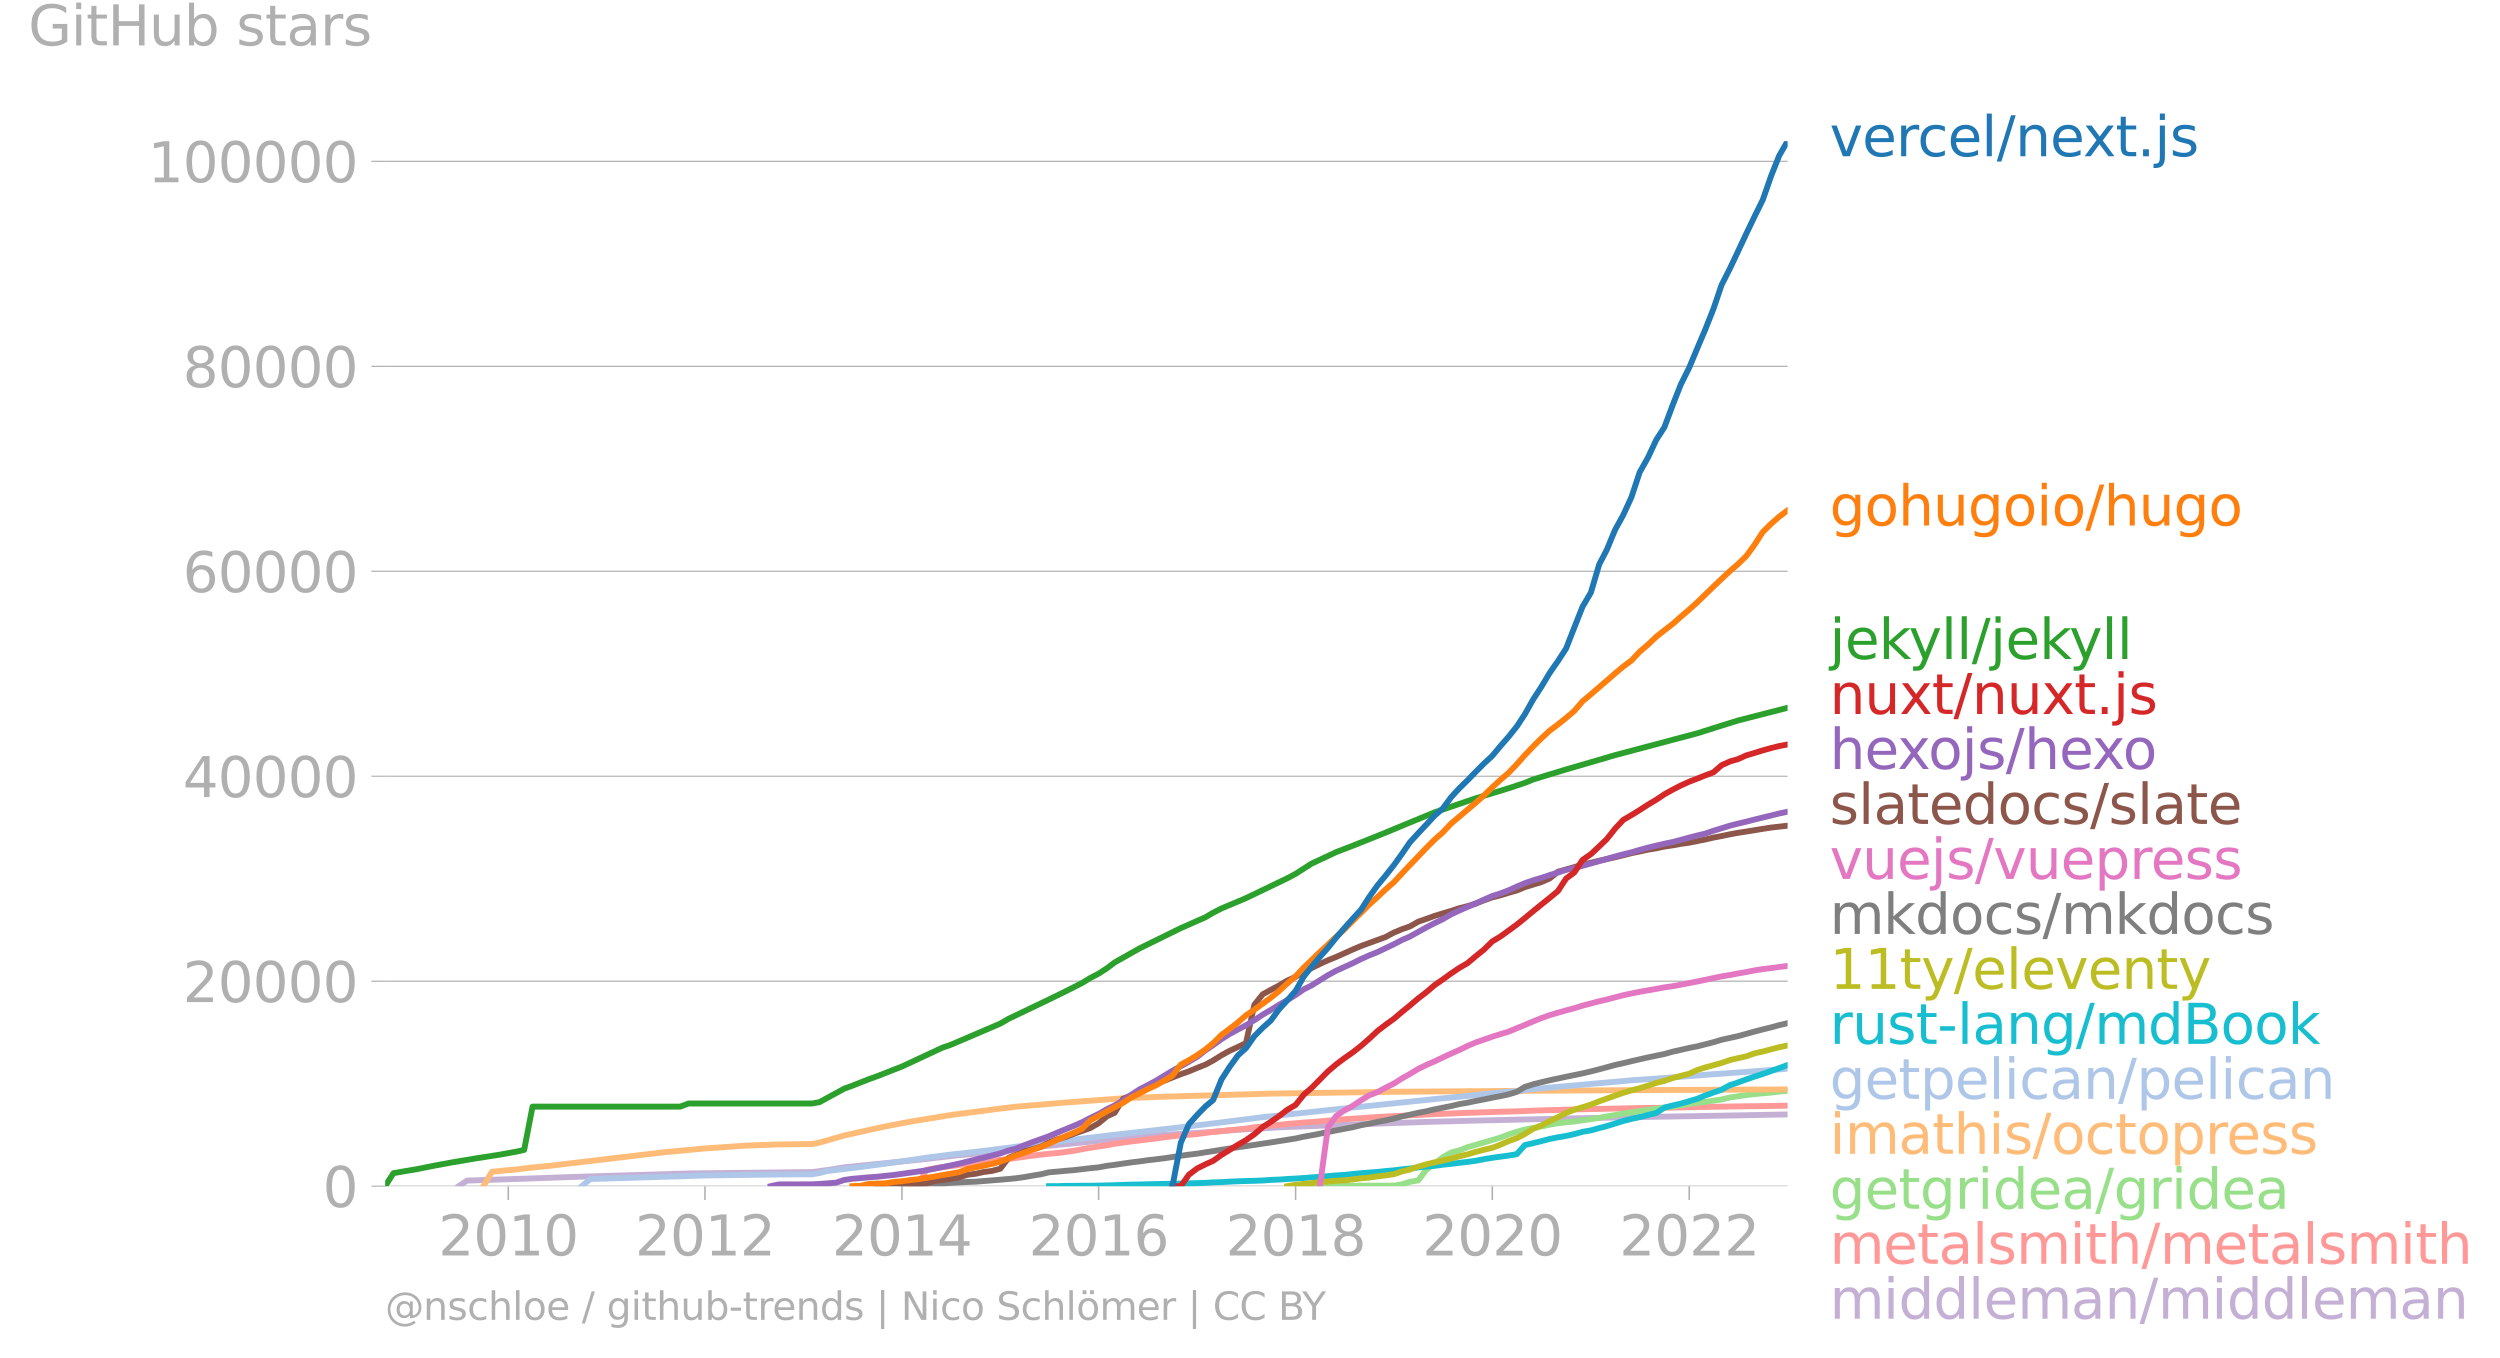 <svg xmlns="http://www.w3.org/2000/svg" xmlns:xlink="http://www.w3.org/1999/xlink" width="848.801" height="461.229" viewBox="0 0 636.6 345.921"><defs><style>*{stroke-linejoin:round;stroke-linecap:butt}</style></defs><g id="figure_1"><path id="patch_1" d="M0 345.921h636.6V0H0v345.921z" style="fill:none"/><g id="axes_1"><path id="patch_2" d="M98.073 302.047h357.12V35.935H98.073v266.112z" style="fill:none"/><g id="matplotlib.axis_1"><g id="xtick_1"><g id="line2d_1"><defs><path id="m2c93eb5305" d="M0 0v3.5" style="stroke:#b0b0b0;stroke-width:.4"/></defs><use xlink:href="#m2c93eb5305" x="129.428" y="302.047" style="fill:#b0b0b0;stroke:#b0b0b0;stroke-width:.4"/></g><g id="text_1" style="fill:#b0b0b0" transform="matrix(.14 0 0 -.14 111.613 319.684)"><defs><path id="DejaVuSans-32" d="M1228 531h2203V0H469v531q359 372 979 998 621 627 780 809 303 340 423 576 121 236 121 464 0 372-261 606-261 235-680 235-297 0-627-103-329-103-704-313v638q381 153 712 231 332 78 607 78 725 0 1156-363 431-362 431-968 0-288-108-546-107-257-392-607-78-91-497-524-418-433-1181-1211z" transform="scale(.016)"/><path id="DejaVuSans-30" d="M2034 4250q-487 0-733-480-245-479-245-1442 0-959 245-1439 246-480 733-480 491 0 736 480 246 480 246 1439 0 963-246 1442-245 480-736 480zm0 500q785 0 1199-621 414-620 414-1801 0-1178-414-1799Q2819-91 2034-91q-784 0-1198 620-414 621-414 1799 0 1181 414 1801 414 621 1198 621z" transform="scale(.016)"/><path id="DejaVuSans-31" d="M794 531h1031v3560L703 3866v575l1116 225h631V531h1031V0H794v531z" transform="scale(.016)"/></defs><use xlink:href="#DejaVuSans-32"/><use xlink:href="#DejaVuSans-30" x="63.623"/><use xlink:href="#DejaVuSans-31" x="127.246"/><use xlink:href="#DejaVuSans-30" x="190.869"/></g></g><g id="xtick_2"><use xlink:href="#m2c93eb5305" id="line2d_2" x="179.514" y="302.047" style="fill:#b0b0b0;stroke:#b0b0b0;stroke-width:.4"/><g id="text_2" style="fill:#b0b0b0" transform="matrix(.14 0 0 -.14 161.7 319.684)"><use xlink:href="#DejaVuSans-32"/><use xlink:href="#DejaVuSans-30" x="63.623"/><use xlink:href="#DejaVuSans-31" x="127.246"/><use xlink:href="#DejaVuSans-32" x="190.869"/></g></g><g id="xtick_3"><use xlink:href="#m2c93eb5305" id="line2d_3" x="229.669" y="302.047" style="fill:#b0b0b0;stroke:#b0b0b0;stroke-width:.4"/><g id="text_3" style="fill:#b0b0b0" transform="matrix(.14 0 0 -.14 211.854 319.684)"><defs><path id="DejaVuSans-34" d="M2419 4116 825 1625h1594v2491zm-166 550h794V1625h666v-525h-666V0h-628v1100H313v609l1940 2957z" transform="scale(.016)"/></defs><use xlink:href="#DejaVuSans-32"/><use xlink:href="#DejaVuSans-30" x="63.623"/><use xlink:href="#DejaVuSans-31" x="127.246"/><use xlink:href="#DejaVuSans-34" x="190.869"/></g></g><g id="xtick_4"><use xlink:href="#m2c93eb5305" id="line2d_4" x="279.755" y="302.047" style="fill:#b0b0b0;stroke:#b0b0b0;stroke-width:.4"/><g id="text_4" style="fill:#b0b0b0" transform="matrix(.14 0 0 -.14 261.94 319.684)"><defs><path id="DejaVuSans-36" d="M2113 2584q-425 0-674-291-248-290-248-796 0-503 248-796 249-292 674-292t673 292q248 293 248 796 0 506-248 796-248 291-673 291zm1253 1979v-575q-238 112-480 171-242 60-480 60-625 0-955-422-329-422-376-1275 184 272 462 417 279 145 613 145 703 0 1111-427 408-426 408-1160 0-719-425-1154Q2819-91 2113-91q-810 0-1238 620-428 621-428 1799 0 1106 525 1764t1409 658q238 0 480-47t505-140z" transform="scale(.016)"/></defs><use xlink:href="#DejaVuSans-32"/><use xlink:href="#DejaVuSans-30" x="63.623"/><use xlink:href="#DejaVuSans-31" x="127.246"/><use xlink:href="#DejaVuSans-36" x="190.869"/></g></g><g id="xtick_5"><use xlink:href="#m2c93eb5305" id="line2d_5" x="329.91" y="302.047" style="fill:#b0b0b0;stroke:#b0b0b0;stroke-width:.4"/><g id="text_5" style="fill:#b0b0b0" transform="matrix(.14 0 0 -.14 312.095 319.684)"><defs><path id="DejaVuSans-38" d="M2034 2216q-450 0-708-241-257-241-257-662 0-422 257-663 258-241 708-241t709 242q260 243 260 662 0 421-258 662-257 241-711 241zm-631 268q-406 100-633 378-226 279-226 679 0 559 398 884 399 325 1092 325 697 0 1094-325t397-884q0-400-227-679-226-278-629-378 456-106 710-416 255-309 255-755 0-679-414-1042Q2806-91 2034-91q-771 0-1186 362-414 363-414 1042 0 446 256 755 257 310 713 416zm-231 997q0-362 226-565 227-203 636-203 407 0 636 203 230 203 230 565 0 363-230 566-229 203-636 203-409 0-636-203-226-203-226-566z" transform="scale(.016)"/></defs><use xlink:href="#DejaVuSans-32"/><use xlink:href="#DejaVuSans-30" x="63.623"/><use xlink:href="#DejaVuSans-31" x="127.246"/><use xlink:href="#DejaVuSans-38" x="190.869"/></g></g><g id="xtick_6"><use xlink:href="#m2c93eb5305" id="line2d_6" x="379.996" y="302.047" style="fill:#b0b0b0;stroke:#b0b0b0;stroke-width:.4"/><g id="text_6" style="fill:#b0b0b0" transform="matrix(.14 0 0 -.14 362.18 319.684)"><use xlink:href="#DejaVuSans-32"/><use xlink:href="#DejaVuSans-30" x="63.623"/><use xlink:href="#DejaVuSans-32" x="127.246"/><use xlink:href="#DejaVuSans-30" x="190.869"/></g></g><g id="xtick_7"><use xlink:href="#m2c93eb5305" id="line2d_7" x="430.15" y="302.047" style="fill:#b0b0b0;stroke:#b0b0b0;stroke-width:.4"/><g id="text_7" style="fill:#b0b0b0" transform="matrix(.14 0 0 -.14 412.335 319.684)"><use xlink:href="#DejaVuSans-32"/><use xlink:href="#DejaVuSans-30" x="63.623"/><use xlink:href="#DejaVuSans-32" x="127.246"/><use xlink:href="#DejaVuSans-32" x="190.869"/></g></g></g><g id="matplotlib.axis_2"><g id="ytick_1"><path id="line2d_8" d="M98.073 302.047h357.12" clip-path="url(#pd7b84fc609)" style="fill:none;stroke:#b0b0b0;stroke-width:.3;stroke-linecap:square"/><g id="line2d_9"><defs><path id="mc6f58bacc7" d="M0 0h-3.5" style="stroke:#b0b0b0;stroke-width:.3"/></defs><use xlink:href="#mc6f58bacc7" x="98.073" y="302.047" style="fill:#b0b0b0;stroke:#b0b0b0;stroke-width:.3"/></g><use xlink:href="#DejaVuSans-30" id="text_8" style="fill:#b0b0b0" transform="matrix(.14 0 0 -.14 82.166 307.365)"/></g><g id="ytick_2"><path id="line2d_10" d="M98.073 249.854h357.12" clip-path="url(#pd7b84fc609)" style="fill:none;stroke:#b0b0b0;stroke-width:.3;stroke-linecap:square"/><use xlink:href="#mc6f58bacc7" id="line2d_11" x="98.073" y="249.854" style="fill:#b0b0b0;stroke:#b0b0b0;stroke-width:.3"/><g id="text_9" style="fill:#b0b0b0" transform="matrix(.14 0 0 -.14 46.536 255.173)"><use xlink:href="#DejaVuSans-32"/><use xlink:href="#DejaVuSans-30" x="63.623"/><use xlink:href="#DejaVuSans-30" x="127.246"/><use xlink:href="#DejaVuSans-30" x="190.869"/><use xlink:href="#DejaVuSans-30" x="254.492"/></g></g><g id="ytick_3"><path id="line2d_12" d="M98.073 197.662h357.12" clip-path="url(#pd7b84fc609)" style="fill:none;stroke:#b0b0b0;stroke-width:.3;stroke-linecap:square"/><use xlink:href="#mc6f58bacc7" id="line2d_13" x="98.073" y="197.662" style="fill:#b0b0b0;stroke:#b0b0b0;stroke-width:.3"/><g id="text_10" style="fill:#b0b0b0" transform="matrix(.14 0 0 -.14 46.536 202.981)"><use xlink:href="#DejaVuSans-34"/><use xlink:href="#DejaVuSans-30" x="63.623"/><use xlink:href="#DejaVuSans-30" x="127.246"/><use xlink:href="#DejaVuSans-30" x="190.869"/><use xlink:href="#DejaVuSans-30" x="254.492"/></g></g><g id="ytick_4"><path id="line2d_14" d="M98.073 145.47h357.12" clip-path="url(#pd7b84fc609)" style="fill:none;stroke:#b0b0b0;stroke-width:.3;stroke-linecap:square"/><use xlink:href="#mc6f58bacc7" id="line2d_15" x="98.073" y="145.47" style="fill:#b0b0b0;stroke:#b0b0b0;stroke-width:.3"/><g id="text_11" style="fill:#b0b0b0" transform="matrix(.14 0 0 -.14 46.536 150.789)"><use xlink:href="#DejaVuSans-36"/><use xlink:href="#DejaVuSans-30" x="63.623"/><use xlink:href="#DejaVuSans-30" x="127.246"/><use xlink:href="#DejaVuSans-30" x="190.869"/><use xlink:href="#DejaVuSans-30" x="254.492"/></g></g><g id="ytick_5"><path id="line2d_16" d="M98.073 93.278h357.12" clip-path="url(#pd7b84fc609)" style="fill:none;stroke:#b0b0b0;stroke-width:.3;stroke-linecap:square"/><use xlink:href="#mc6f58bacc7" id="line2d_17" x="98.073" y="93.278" style="fill:#b0b0b0;stroke:#b0b0b0;stroke-width:.3"/><g id="text_12" style="fill:#b0b0b0" transform="matrix(.14 0 0 -.14 46.536 98.597)"><use xlink:href="#DejaVuSans-38"/><use xlink:href="#DejaVuSans-30" x="63.623"/><use xlink:href="#DejaVuSans-30" x="127.246"/><use xlink:href="#DejaVuSans-30" x="190.869"/><use xlink:href="#DejaVuSans-30" x="254.492"/></g></g><g id="ytick_6"><path id="line2d_18" d="M98.073 41.086h357.12" clip-path="url(#pd7b84fc609)" style="fill:none;stroke:#b0b0b0;stroke-width:.3;stroke-linecap:square"/><use xlink:href="#mc6f58bacc7" id="line2d_19" x="98.073" y="41.086" style="fill:#b0b0b0;stroke:#b0b0b0;stroke-width:.3"/><g id="text_13" style="fill:#b0b0b0" transform="matrix(.14 0 0 -.14 37.628 46.405)"><use xlink:href="#DejaVuSans-31"/><use xlink:href="#DejaVuSans-30" x="63.623"/><use xlink:href="#DejaVuSans-30" x="127.246"/><use xlink:href="#DejaVuSans-30" x="190.869"/><use xlink:href="#DejaVuSans-30" x="254.492"/><use xlink:href="#DejaVuSans-30" x="318.115"/></g></g><g id="text_14" style="fill:#b0b0b0" transform="matrix(.14 0 0 -.14 7.2 11.563)"><defs><path id="DejaVuSans-47" d="M3809 666v1253H2778v519h1656V434q-365-259-806-392-440-133-940-133-1094 0-1712 639-617 640-617 1780 0 1144 617 1783 618 639 1712 639 456 0 867-113 411-112 758-331v-672q-350 297-744 447t-828 150q-857 0-1287-478-429-478-429-1425 0-944 429-1422 430-478 1287-478 334 0 596 58 263 58 472 180z" transform="scale(.016)"/><path id="DejaVuSans-69" d="M603 3500h575V0H603v3500zm0 1363h575v-729H603v729z" transform="scale(.016)"/><path id="DejaVuSans-74" d="M1172 4494v-994h1184v-447H1172V1153q0-428 117-550t477-122h590V0h-590q-666 0-919 248-253 249-253 905v1900H172v447h422v994h578z" transform="scale(.016)"/><path id="DejaVuSans-48" d="M628 4666h631V2753h2294v1913h631V0h-631v2222H1259V0H628v4666z" transform="scale(.016)"/><path id="DejaVuSans-75" d="M544 1381v2119h575V1403q0-497 193-746 194-248 582-248 465 0 735 297 271 297 271 810v1984h575V0h-575v538q-209-319-486-474-276-155-642-155-603 0-916 375-312 375-312 1097zm1447 2203z" transform="scale(.016)"/><path id="DejaVuSans-62" d="M3116 1747q0 634-261 995t-717 361q-457 0-718-361t-261-995q0-634 261-995t718-361q456 0 717 361t261 995zM1159 2969q182 312 458 463 277 152 661 152 638 0 1036-506 399-506 399-1331T3314 415Q2916-91 2278-91q-384 0-661 152-276 152-458 464V0H581v4863h578V2969z" transform="scale(.016)"/><path id="DejaVuSans-73" d="M2834 3397v-544q-243 125-506 187-262 63-544 63-428 0-642-131t-214-394q0-200 153-314t616-217l197-44q612-131 870-370t258-667q0-488-386-773Q2250-91 1575-91q-281 0-586 55T347 128v594q319-166 628-249 309-82 613-82 406 0 624 139 219 139 219 392 0 234-158 359-157 125-692 241l-200 47q-534 112-772 345-237 233-237 639 0 494 350 762 350 269 994 269 318 0 599-47 282-46 519-140z" transform="scale(.016)"/><path id="DejaVuSans-61" d="M2194 1759q-697 0-966-159t-269-544q0-306 202-486 202-179 548-179 479 0 768 339t289 901v128h-572zm1147 238V0h-575v531q-197-318-491-470T1556-91q-537 0-855 302-317 302-317 808 0 590 395 890 396 300 1180 300h807v57q0 397-261 614t-733 217q-300 0-585-72-284-72-546-216v532q315 122 612 182 297 61 578 61 760 0 1135-394 375-393 375-1193z" transform="scale(.016)"/><path id="DejaVuSans-72" d="M2631 2963q-97 56-211 82-114 27-251 27-488 0-749-317t-261-911V0H581v3500h578v-544q182 319 472 473 291 155 707 155 59 0 131-8 72-7 159-23l3-590z" transform="scale(.016)"/></defs><use xlink:href="#DejaVuSans-47"/><use xlink:href="#DejaVuSans-69" x="77.49"/><use xlink:href="#DejaVuSans-74" x="105.273"/><use xlink:href="#DejaVuSans-48" x="144.482"/><use xlink:href="#DejaVuSans-75" x="219.678"/><use xlink:href="#DejaVuSans-62" x="283.057"/><use xlink:href="#DejaVuSans-20" x="346.533"/><use xlink:href="#DejaVuSans-73" x="378.32"/><use xlink:href="#DejaVuSans-74" x="430.42"/><use xlink:href="#DejaVuSans-61" x="469.629"/><use xlink:href="#DejaVuSans-72" x="530.908"/><use xlink:href="#DejaVuSans-73" x="572.021"/></g></g><path id="line2d_20" d="m116.804 302.047 2.127-1.417 31.355-1.073 25.043-.752 31.424-.355 4.048-.527 4.185-.686 18.731-1.882 10.497-1.205 8.371-.73 4.254-.374 1.921-.365 6.312-.728 29.297-2.853 12.624-.757 8.234-.647 4.185-.24 6.312-.389 20.858-.796 16.604-.587 12.624-.334 29.297-.663 18.73-.35 14.546-.242 16.81-.316h0" clip-path="url(#pd7b84fc609)" style="fill:none;stroke:#c5b0d5;stroke-width:1.5;stroke-linecap:square"/><path id="line2d_21" d="m231.796 302.047 1.921-.006 2.127-4.139 2.058-.41 2.127-.31 2.059-.224 2.126-.321 2.127-.24 2.059-.209 2.127-.35 2.058-.237 2.127-.246 2.127-.232 1.921-.266 2.127-.295 2.058-.305 2.127-.238 2.059-.224 2.126-.19 2.127-.275 2.059-.287 2.127-.415 2.058-.367 2.127-.324 2.127-.313 1.99-.379 2.127-.287 2.058-.295 2.127-.253 2.058-.269 2.127-.237 2.127-.303 2.058-.253 2.127-.237 2.059-.144 2.127-.198 2.126-.287 1.922-.243 2.127-.22 2.058-.216 2.127-.2 2.058-.215 2.127-.336 2.127-.188 2.058-.225 2.127-.211 2.059-.227 2.127-.16 2.126-.203 1.922-.115 2.127-.185 2.058-.185 2.127-.198 2.058-.154 2.127-.13 2.127-.152 2.058-.141 2.127-.152 2.059-.112 2.127-.102 2.126-.09 1.922-.126 2.127-.091 2.058-.107 2.127-.1 2.058-.065 2.127-.089 2.127-.088 2.058-.089 2.127-.055 2.059-.086 2.127-.07 2.126-.068 1.99-.045 2.127-.06 2.058-.06 2.127-.112 2.059-.063 2.127-.062 2.127-.05 2.058-.075 2.127-.05 2.058-.052 2.127-.047 2.127-.045 1.921-.036 2.127-.052 2.058-.05 2.127-.044 2.059-.032 2.127-.033 2.127-.019 2.058-.026 2.127-.047 2.058-.039 2.127-.052 2.127-.044 1.921-.042 2.127-.024 2.058-.036 2.127-.045 2.059-.02 2.127-.04 2.127-.013 2.058-.031 2.127-.026 2.058-.047 2.127-.029" clip-path="url(#pd7b84fc609)" style="fill:none;stroke:#ff9896;stroke-width:1.5;stroke-linecap:square"/><path id="line2d_22" d="m333.958 302.047 2.127-.07 2.058-.022 2.127-.008 2.058-.002 2.127-.01 2.127-.011 2.058-.005 2.127-.008 2.059-.003 2.127-.008 2.126-.344 1.922-.616 2.127-.357 2.058-2.688 2.127-1.517 2.058-1.683 2.127-1.208 2.127-.564 2.058-.803 2.127-.611 2.059-.595 2.127-.632 2.126-.618 1.99-.77 2.127-.691 2.058-.585 2.127-.4 2.059-.385 2.127-.442 2.127-.367 2.058-.243 2.127-.204 2.058-.308 2.127-.276 2.127-.337 1.921-.363 2.127-.36 2.058-.391 2.127-.295 2.059-.332 2.127-.276 2.127-.313 2.058-.313 2.127-.261 2.058-.298 2.127-.344 2.127-.337 1.921-.17 2.127-.32 2.058-.322 2.127-.49 2.059-.313 2.127-.31 2.127-.249 2.058-.19 2.127-.196 2.058-.256 2.127-.193" clip-path="url(#pd7b84fc609)" style="fill:none;stroke:#98df8a;stroke-width:1.5;stroke-linecap:square"/><g id="text_15" style="fill:#1f77b4" transform="matrix(.14 0 0 -.14 465.907 39.798)"><defs><path id="DejaVuSans-76" d="M191 3500h609L1894 563l1094 2937h609L2284 0h-781L191 3500z" transform="scale(.016)"/><path id="DejaVuSans-65" d="M3597 1894v-281H953q38-594 358-905t892-311q331 0 642 81t618 244V178Q3153 47 2828-22t-659-69q-838 0-1327 487-489 488-489 1320 0 859 464 1363 464 505 1252 505 706 0 1117-455 411-454 411-1235zm-575 169q-6 471-264 752-258 282-683 282-481 0-770-272t-333-766l2050 4z" transform="scale(.016)"/><path id="DejaVuSans-63" d="M3122 3366v-538q-244 135-489 202t-495 67q-560 0-870-355-309-354-309-995t309-996q310-354 870-354 250 0 495 67t489 202V134Q2881 22 2623-34q-257-57-548-57-791 0-1257 497-465 497-465 1341 0 856 470 1346 471 491 1290 491 265 0 518-55 253-54 491-163z" transform="scale(.016)"/><path id="DejaVuSans-6c" d="M603 4863h575V0H603v4863z" transform="scale(.016)"/><path id="DejaVuSans-2f" d="M1625 4666h531L531-594H0l1625 5260z" transform="scale(.016)"/><path id="DejaVuSans-6e" d="M3513 2113V0h-575v2094q0 497-194 743-194 247-581 247-466 0-735-297-269-296-269-809V0H581v3500h578v-544q207 316 486 472 280 156 646 156 603 0 912-373 310-373 310-1098z" transform="scale(.016)"/><path id="DejaVuSans-78" d="M3513 3500 2247 1797 3578 0h-678L1881 1375 863 0H184l1360 1831L300 3500h678l928-1247 928 1247h679z" transform="scale(.016)"/><path id="DejaVuSans-2e" d="M684 794h660V0H684v794z" transform="scale(.016)"/><path id="DejaVuSans-6a" d="M603 3500h575V-63q0-668-255-968-254-300-820-300h-219v487H38q328 0 446 152Q603-541 603-63v3563zm0 1363h575v-729H603v729z" transform="scale(.016)"/></defs><use xlink:href="#DejaVuSans-76"/><use xlink:href="#DejaVuSans-65" x="59.18"/><use xlink:href="#DejaVuSans-72" x="120.703"/><use xlink:href="#DejaVuSans-63" x="159.566"/><use xlink:href="#DejaVuSans-65" x="214.547"/><use xlink:href="#DejaVuSans-6c" x="276.07"/><use xlink:href="#DejaVuSans-2f" x="303.854"/><use xlink:href="#DejaVuSans-6e" x="337.545"/><use xlink:href="#DejaVuSans-65" x="400.924"/><use xlink:href="#DejaVuSans-78" x="460.697"/><use xlink:href="#DejaVuSans-74" x="519.877"/><use xlink:href="#DejaVuSans-2e" x="559.086"/><use xlink:href="#DejaVuSans-6a" x="590.873"/><use xlink:href="#DejaVuSans-73" x="618.656"/></g><g id="text_16" style="fill:#ff7f0e" transform="matrix(.14 0 0 -.14 465.907 133.827)"><defs><path id="DejaVuSans-67" d="M2906 1791q0 625-258 968-257 344-723 344-462 0-720-344-258-343-258-968 0-622 258-966t720-344q466 0 723 344 258 344 258 966zm575-1357q0-893-397-1329-396-436-1215-436-303 0-572 45t-522 139v559q253-137 500-202 247-66 503-66 566 0 847 295t281 892v285q-178-310-456-463T1784 0Q1141 0 747 490 353 981 353 1791q0 812 394 1302 394 491 1037 491 388 0 666-153t456-462v531h575V434z" transform="scale(.016)"/><path id="DejaVuSans-6f" d="M1959 3097q-462 0-731-361t-269-989q0-628 267-989 268-361 733-361 460 0 728 362 269 363 269 988 0 622-269 986-268 364-728 364zm0 487q750 0 1178-488 429-487 429-1349 0-859-429-1349Q2709-91 1959-91q-753 0-1180 489-426 490-426 1349 0 862 426 1349 427 488 1180 488z" transform="scale(.016)"/><path id="DejaVuSans-68" d="M3513 2113V0h-575v2094q0 497-194 743-194 247-581 247-466 0-735-297-269-296-269-809V0H581v4863h578V2956q207 316 486 472 280 156 646 156 603 0 912-373 310-373 310-1098z" transform="scale(.016)"/></defs><use xlink:href="#DejaVuSans-67"/><use xlink:href="#DejaVuSans-6f" x="63.477"/><use xlink:href="#DejaVuSans-68" x="124.658"/><use xlink:href="#DejaVuSans-75" x="188.037"/><use xlink:href="#DejaVuSans-67" x="251.416"/><use xlink:href="#DejaVuSans-6f" x="314.893"/><use xlink:href="#DejaVuSans-69" x="376.074"/><use xlink:href="#DejaVuSans-6f" x="403.857"/><use xlink:href="#DejaVuSans-2f" x="465.039"/><use xlink:href="#DejaVuSans-68" x="498.73"/><use xlink:href="#DejaVuSans-75" x="562.109"/><use xlink:href="#DejaVuSans-67" x="625.488"/><use xlink:href="#DejaVuSans-6f" x="688.965"/></g><g id="text_17" style="fill:#2ca02c" transform="matrix(.14 0 0 -.14 465.907 167.81)"><defs><path id="DejaVuSans-6b" d="M581 4863h578V1991l1716 1509h734L1753 1863 3688 0h-750L1159 1709V0H581v4863z" transform="scale(.016)"/><path id="DejaVuSans-79" d="M2059-325q-243-625-475-815-231-191-618-191H506v481h338q237 0 368 113 132 112 291 531l103 262L191 3500h609L1894 763l1094 2737h609L2059-325z" transform="scale(.016)"/></defs><use xlink:href="#DejaVuSans-6a"/><use xlink:href="#DejaVuSans-65" x="27.783"/><use xlink:href="#DejaVuSans-6b" x="89.307"/><use xlink:href="#DejaVuSans-79" x="143.592"/><use xlink:href="#DejaVuSans-6c" x="202.771"/><use xlink:href="#DejaVuSans-6c" x="230.555"/><use xlink:href="#DejaVuSans-2f" x="258.338"/><use xlink:href="#DejaVuSans-6a" x="292.029"/><use xlink:href="#DejaVuSans-65" x="319.813"/><use xlink:href="#DejaVuSans-6b" x="381.336"/><use xlink:href="#DejaVuSans-79" x="435.621"/><use xlink:href="#DejaVuSans-6c" x="494.801"/><use xlink:href="#DejaVuSans-6c" x="522.584"/></g><g id="text_18" style="fill:#d62728" transform="matrix(.14 0 0 -.14 465.907 181.81)"><use xlink:href="#DejaVuSans-6e"/><use xlink:href="#DejaVuSans-75" x="63.379"/><use xlink:href="#DejaVuSans-78" x="126.758"/><use xlink:href="#DejaVuSans-74" x="185.938"/><use xlink:href="#DejaVuSans-2f" x="225.146"/><use xlink:href="#DejaVuSans-6e" x="258.838"/><use xlink:href="#DejaVuSans-75" x="322.217"/><use xlink:href="#DejaVuSans-78" x="385.596"/><use xlink:href="#DejaVuSans-74" x="444.775"/><use xlink:href="#DejaVuSans-2e" x="483.984"/><use xlink:href="#DejaVuSans-6a" x="515.771"/><use xlink:href="#DejaVuSans-73" x="543.555"/></g><g id="text_19" style="fill:#9467bd" transform="matrix(.14 0 0 -.14 465.907 195.81)"><use xlink:href="#DejaVuSans-68"/><use xlink:href="#DejaVuSans-65" x="63.379"/><use xlink:href="#DejaVuSans-78" x="123.152"/><use xlink:href="#DejaVuSans-6f" x="179.207"/><use xlink:href="#DejaVuSans-6a" x="240.389"/><use xlink:href="#DejaVuSans-73" x="268.172"/><use xlink:href="#DejaVuSans-2f" x="320.271"/><use xlink:href="#DejaVuSans-68" x="353.963"/><use xlink:href="#DejaVuSans-65" x="417.342"/><use xlink:href="#DejaVuSans-78" x="477.115"/><use xlink:href="#DejaVuSans-6f" x="533.17"/></g><g id="text_20" style="fill:#8c564b" transform="matrix(.14 0 0 -.14 465.907 209.81)"><defs><path id="DejaVuSans-64" d="M2906 2969v1894h575V0h-575v525q-181-312-458-464-276-152-664-152-634 0-1033 506-398 507-398 1332t398 1331q399 506 1033 506 388 0 664-152 277-151 458-463zM947 1747q0-634 261-995t717-361q456 0 718 361 263 361 263 995t-263 995q-262 361-718 361t-717-361q-261-361-261-995z" transform="scale(.016)"/></defs><use xlink:href="#DejaVuSans-73"/><use xlink:href="#DejaVuSans-6c" x="52.1"/><use xlink:href="#DejaVuSans-61" x="79.883"/><use xlink:href="#DejaVuSans-74" x="141.162"/><use xlink:href="#DejaVuSans-65" x="180.371"/><use xlink:href="#DejaVuSans-64" x="241.895"/><use xlink:href="#DejaVuSans-6f" x="305.371"/><use xlink:href="#DejaVuSans-63" x="366.553"/><use xlink:href="#DejaVuSans-73" x="421.533"/><use xlink:href="#DejaVuSans-2f" x="473.633"/><use xlink:href="#DejaVuSans-73" x="507.324"/><use xlink:href="#DejaVuSans-6c" x="559.424"/><use xlink:href="#DejaVuSans-61" x="587.207"/><use xlink:href="#DejaVuSans-74" x="648.486"/><use xlink:href="#DejaVuSans-65" x="687.695"/></g><g id="text_21" style="fill:#e377c2" transform="matrix(.14 0 0 -.14 465.907 223.81)"><defs><path id="DejaVuSans-70" d="M1159 525v-1856H581v4831h578v-531q182 312 458 463 277 152 661 152 638 0 1036-506 399-506 399-1331T3314 415Q2916-91 2278-91q-384 0-661 152-276 152-458 464zm1957 1222q0 634-261 995t-717 361q-457 0-718-361t-261-995q0-634 261-995t718-361q456 0 717 361t261 995z" transform="scale(.016)"/></defs><use xlink:href="#DejaVuSans-76"/><use xlink:href="#DejaVuSans-75" x="59.18"/><use xlink:href="#DejaVuSans-65" x="122.559"/><use xlink:href="#DejaVuSans-6a" x="184.082"/><use xlink:href="#DejaVuSans-73" x="211.865"/><use xlink:href="#DejaVuSans-2f" x="263.965"/><use xlink:href="#DejaVuSans-76" x="297.656"/><use xlink:href="#DejaVuSans-75" x="356.836"/><use xlink:href="#DejaVuSans-65" x="420.215"/><use xlink:href="#DejaVuSans-70" x="481.738"/><use xlink:href="#DejaVuSans-72" x="545.215"/><use xlink:href="#DejaVuSans-65" x="584.078"/><use xlink:href="#DejaVuSans-73" x="645.602"/><use xlink:href="#DejaVuSans-73" x="697.701"/></g><g id="text_22" style="fill:#7f7f7f" transform="matrix(.14 0 0 -.14 465.907 237.81)"><defs><path id="DejaVuSans-6d" d="M3328 2828q216 388 516 572t706 184q547 0 844-383 297-382 297-1088V0h-578v2094q0 503-179 746-178 244-543 244-447 0-707-297-259-296-259-809V0h-578v2094q0 506-178 748t-550 242q-441 0-701-298-259-298-259-808V0H581v3500h578v-544q197 322 472 475t653 153q382 0 649-194 267-193 395-562z" transform="scale(.016)"/></defs><use xlink:href="#DejaVuSans-6d"/><use xlink:href="#DejaVuSans-6b" x="97.412"/><use xlink:href="#DejaVuSans-64" x="155.322"/><use xlink:href="#DejaVuSans-6f" x="218.799"/><use xlink:href="#DejaVuSans-63" x="279.98"/><use xlink:href="#DejaVuSans-73" x="334.961"/><use xlink:href="#DejaVuSans-2f" x="387.061"/><use xlink:href="#DejaVuSans-6d" x="420.752"/><use xlink:href="#DejaVuSans-6b" x="518.164"/><use xlink:href="#DejaVuSans-64" x="576.074"/><use xlink:href="#DejaVuSans-6f" x="639.551"/><use xlink:href="#DejaVuSans-63" x="700.732"/><use xlink:href="#DejaVuSans-73" x="755.713"/></g><g id="text_23" style="fill:#bcbd22" transform="matrix(.14 0 0 -.14 465.907 251.81)"><use xlink:href="#DejaVuSans-31"/><use xlink:href="#DejaVuSans-31" x="63.623"/><use xlink:href="#DejaVuSans-74" x="127.246"/><use xlink:href="#DejaVuSans-79" x="166.455"/><use xlink:href="#DejaVuSans-2f" x="225.635"/><use xlink:href="#DejaVuSans-65" x="259.326"/><use xlink:href="#DejaVuSans-6c" x="320.85"/><use xlink:href="#DejaVuSans-65" x="348.633"/><use xlink:href="#DejaVuSans-76" x="410.156"/><use xlink:href="#DejaVuSans-65" x="469.336"/><use xlink:href="#DejaVuSans-6e" x="530.859"/><use xlink:href="#DejaVuSans-74" x="594.238"/><use xlink:href="#DejaVuSans-79" x="633.447"/></g><g id="text_24" style="fill:#17becf" transform="matrix(.14 0 0 -.14 465.907 265.81)"><defs><path id="DejaVuSans-2d" d="M313 2009h1684v-512H313v512z" transform="scale(.016)"/><path id="DejaVuSans-42" d="M1259 2228V519h1013q509 0 754 211 246 211 246 645 0 438-246 645-245 208-754 208H1259zm0 1919V2741h935q462 0 688 173 227 174 227 530 0 353-227 528-226 175-688 175h-935zm-631 519h1613q722 0 1112-300 391-300 391-853 0-429-200-682t-588-315q466-100 724-418 258-317 258-792 0-625-425-966Q3088 0 2303 0H628v4666z" transform="scale(.016)"/></defs><use xlink:href="#DejaVuSans-72"/><use xlink:href="#DejaVuSans-75" x="41.113"/><use xlink:href="#DejaVuSans-73" x="104.492"/><use xlink:href="#DejaVuSans-74" x="156.592"/><use xlink:href="#DejaVuSans-2d" x="195.801"/><use xlink:href="#DejaVuSans-6c" x="231.885"/><use xlink:href="#DejaVuSans-61" x="259.668"/><use xlink:href="#DejaVuSans-6e" x="320.947"/><use xlink:href="#DejaVuSans-67" x="384.326"/><use xlink:href="#DejaVuSans-2f" x="447.803"/><use xlink:href="#DejaVuSans-6d" x="481.494"/><use xlink:href="#DejaVuSans-64" x="578.906"/><use xlink:href="#DejaVuSans-42" x="642.383"/><use xlink:href="#DejaVuSans-6f" x="710.986"/><use xlink:href="#DejaVuSans-6f" x="772.168"/><use xlink:href="#DejaVuSans-6b" x="833.35"/></g><g id="text_25" style="fill:#aec7e8" transform="matrix(.14 0 0 -.14 465.907 279.81)"><use xlink:href="#DejaVuSans-67"/><use xlink:href="#DejaVuSans-65" x="63.477"/><use xlink:href="#DejaVuSans-74" x="125"/><use xlink:href="#DejaVuSans-70" x="164.209"/><use xlink:href="#DejaVuSans-65" x="227.686"/><use xlink:href="#DejaVuSans-6c" x="289.209"/><use xlink:href="#DejaVuSans-69" x="316.992"/><use xlink:href="#DejaVuSans-63" x="344.775"/><use xlink:href="#DejaVuSans-61" x="399.756"/><use xlink:href="#DejaVuSans-6e" x="461.035"/><use xlink:href="#DejaVuSans-2f" x="524.414"/><use xlink:href="#DejaVuSans-70" x="558.105"/><use xlink:href="#DejaVuSans-65" x="621.582"/><use xlink:href="#DejaVuSans-6c" x="683.105"/><use xlink:href="#DejaVuSans-69" x="710.889"/><use xlink:href="#DejaVuSans-63" x="738.672"/><use xlink:href="#DejaVuSans-61" x="793.652"/><use xlink:href="#DejaVuSans-6e" x="854.932"/></g><g id="text_26" style="fill:#ffbb78" transform="matrix(.14 0 0 -.14 465.907 293.81)"><use xlink:href="#DejaVuSans-69"/><use xlink:href="#DejaVuSans-6d" x="27.783"/><use xlink:href="#DejaVuSans-61" x="125.195"/><use xlink:href="#DejaVuSans-74" x="186.475"/><use xlink:href="#DejaVuSans-68" x="225.684"/><use xlink:href="#DejaVuSans-69" x="289.063"/><use xlink:href="#DejaVuSans-73" x="316.846"/><use xlink:href="#DejaVuSans-2f" x="368.945"/><use xlink:href="#DejaVuSans-6f" x="402.637"/><use xlink:href="#DejaVuSans-63" x="463.818"/><use xlink:href="#DejaVuSans-74" x="518.799"/><use xlink:href="#DejaVuSans-6f" x="558.008"/><use xlink:href="#DejaVuSans-70" x="619.189"/><use xlink:href="#DejaVuSans-72" x="682.666"/><use xlink:href="#DejaVuSans-65" x="721.529"/><use xlink:href="#DejaVuSans-73" x="783.053"/><use xlink:href="#DejaVuSans-73" x="835.152"/></g><g id="text_27" style="fill:#98df8a" transform="matrix(.14 0 0 -.14 465.907 307.81)"><use xlink:href="#DejaVuSans-67"/><use xlink:href="#DejaVuSans-65" x="63.477"/><use xlink:href="#DejaVuSans-74" x="125"/><use xlink:href="#DejaVuSans-67" x="164.209"/><use xlink:href="#DejaVuSans-72" x="227.686"/><use xlink:href="#DejaVuSans-69" x="268.799"/><use xlink:href="#DejaVuSans-64" x="296.582"/><use xlink:href="#DejaVuSans-65" x="360.059"/><use xlink:href="#DejaVuSans-61" x="421.582"/><use xlink:href="#DejaVuSans-2f" x="482.861"/><use xlink:href="#DejaVuSans-67" x="516.553"/><use xlink:href="#DejaVuSans-72" x="580.029"/><use xlink:href="#DejaVuSans-69" x="621.143"/><use xlink:href="#DejaVuSans-64" x="648.926"/><use xlink:href="#DejaVuSans-65" x="712.402"/><use xlink:href="#DejaVuSans-61" x="773.926"/></g><g id="text_28" style="fill:#ff9896" transform="matrix(.14 0 0 -.14 465.907 321.81)"><use xlink:href="#DejaVuSans-6d"/><use xlink:href="#DejaVuSans-65" x="97.412"/><use xlink:href="#DejaVuSans-74" x="158.936"/><use xlink:href="#DejaVuSans-61" x="198.145"/><use xlink:href="#DejaVuSans-6c" x="259.424"/><use xlink:href="#DejaVuSans-73" x="287.207"/><use xlink:href="#DejaVuSans-6d" x="339.307"/><use xlink:href="#DejaVuSans-69" x="436.719"/><use xlink:href="#DejaVuSans-74" x="464.502"/><use xlink:href="#DejaVuSans-68" x="503.711"/><use xlink:href="#DejaVuSans-2f" x="567.09"/><use xlink:href="#DejaVuSans-6d" x="600.781"/><use xlink:href="#DejaVuSans-65" x="698.193"/><use xlink:href="#DejaVuSans-74" x="759.717"/><use xlink:href="#DejaVuSans-61" x="798.926"/><use xlink:href="#DejaVuSans-6c" x="860.205"/><use xlink:href="#DejaVuSans-73" x="887.988"/><use xlink:href="#DejaVuSans-6d" x="940.088"/><use xlink:href="#DejaVuSans-69" x="1037.5"/><use xlink:href="#DejaVuSans-74" x="1065.283"/><use xlink:href="#DejaVuSans-68" x="1104.492"/></g><g id="text_29" style="fill:#c5b0d5" transform="matrix(.14 0 0 -.14 465.907 335.81)"><use xlink:href="#DejaVuSans-6d"/><use xlink:href="#DejaVuSans-69" x="97.412"/><use xlink:href="#DejaVuSans-64" x="125.195"/><use xlink:href="#DejaVuSans-64" x="188.672"/><use xlink:href="#DejaVuSans-6c" x="252.148"/><use xlink:href="#DejaVuSans-65" x="279.932"/><use xlink:href="#DejaVuSans-6d" x="341.455"/><use xlink:href="#DejaVuSans-61" x="438.867"/><use xlink:href="#DejaVuSans-6e" x="500.146"/><use xlink:href="#DejaVuSans-2f" x="563.525"/><use xlink:href="#DejaVuSans-6d" x="597.217"/><use xlink:href="#DejaVuSans-69" x="694.629"/><use xlink:href="#DejaVuSans-64" x="722.412"/><use xlink:href="#DejaVuSans-64" x="785.889"/><use xlink:href="#DejaVuSans-6c" x="849.365"/><use xlink:href="#DejaVuSans-65" x="877.148"/><use xlink:href="#DejaVuSans-6d" x="938.672"/><use xlink:href="#DejaVuSans-61" x="1036.084"/><use xlink:href="#DejaVuSans-6e" x="1097.363"/></g><g id="text_30" style="fill:#b0b0b0" transform="matrix(.097 0 0 -.097 98.073 336.083)"><defs><path id="DejaVuSans-40" d="M2381 1678q0-447 222-702 222-254 610-254 384 0 604 256 221 256 221 700 0 438-225 695-225 258-607 258-378 0-602-256-223-256-223-697zm1703-934q-187-241-429-355t-564-114q-538 0-874 389t-336 1014q0 625 337 1015 338 391 873 391 322 0 565-117 244-117 428-354v409h447V722q457 69 714 417 258 349 258 902 0 334-99 628-98 294-298 544-325 409-792 626t-1017 217q-384 0-738-102-353-101-653-301-490-319-767-836-276-517-276-1120 0-497 179-932 180-434 521-765 328-325 759-495 431-171 922-171 403 0 792 136t714 389l281-347q-390-303-851-464t-936-161q-578 0-1091 205-512 205-912 595Q841 78 631 592q-209 514-209 1105 0 569 212 1084 213 516 607 907 403 396 931 607t1119 211q662 0 1229-272 568-271 952-771 234-307 357-666 124-359 124-744 0-822-497-1297T4084 263v481z" transform="scale(.016)"/><path id="DejaVuSans-7c" d="M1344 4891v-6400H813v6400h531z" transform="scale(.016)"/><path id="DejaVuSans-4e" d="M628 4666h850L3547 763v3903h612V0h-850L1241 3903V0H628v4666z" transform="scale(.016)"/><path id="DejaVuSans-53" d="M3425 4513v-616q-359 172-678 256-319 85-616 85-515 0-795-200t-280-569q0-310 186-468 186-157 705-254l381-78q706-135 1042-474t336-907q0-679-455-1029Q2797-91 1919-91q-331 0-705 75-373 75-773 222v650q384-215 753-325 369-109 725-109 540 0 834 212 294 213 294 607 0 343-211 537t-692 291l-385 75q-706 140-1022 440-315 300-315 835 0 619 436 975t1201 356q329 0 669-60 341-59 697-177z" transform="scale(.016)"/><path id="DejaVuSans-f6" d="M1959 3097q-462 0-731-361t-269-989q0-628 267-989 268-361 733-361 460 0 728 362 269 363 269 988 0 622-269 986-268 364-728 364zm0 487q750 0 1178-488 429-487 429-1349 0-859-429-1349Q2709-91 1959-91q-753 0-1180 489-426 490-426 1349 0 862 426 1349 427 488 1180 488zm295 1266h634v-631h-634v631zm-1222 0h634v-631h-634v631z" transform="scale(.016)"/><path id="DejaVuSans-43" d="M4122 4306v-665q-319 297-680 443-361 147-767 147-800 0-1225-489t-425-1414q0-922 425-1411t1225-489q406 0 767 147t680 444V359q-331-225-702-338-370-112-782-112-1060 0-1670 648-609 649-609 1771 0 1125 609 1773 610 649 1670 649 418 0 788-111 371-111 696-333z" transform="scale(.016)"/><path id="DejaVuSans-59" d="M-13 4666h679l1293-1919 1285 1919h678L2272 2222V0h-634v2222L-13 4666z" transform="scale(.016)"/></defs><use xlink:href="#DejaVuSans-40"/><use xlink:href="#DejaVuSans-6e" x="100"/><use xlink:href="#DejaVuSans-73" x="163.379"/><use xlink:href="#DejaVuSans-63" x="215.479"/><use xlink:href="#DejaVuSans-68" x="270.459"/><use xlink:href="#DejaVuSans-6c" x="333.838"/><use xlink:href="#DejaVuSans-6f" x="361.621"/><use xlink:href="#DejaVuSans-65" x="422.803"/><use xlink:href="#DejaVuSans-20" x="484.326"/><use xlink:href="#DejaVuSans-2f" x="516.113"/><use xlink:href="#DejaVuSans-20" x="549.805"/><use xlink:href="#DejaVuSans-67" x="581.592"/><use xlink:href="#DejaVuSans-69" x="645.068"/><use xlink:href="#DejaVuSans-74" x="672.852"/><use xlink:href="#DejaVuSans-68" x="712.061"/><use xlink:href="#DejaVuSans-75" x="775.439"/><use xlink:href="#DejaVuSans-62" x="838.818"/><use xlink:href="#DejaVuSans-2d" x="902.295"/><use xlink:href="#DejaVuSans-74" x="938.379"/><use xlink:href="#DejaVuSans-72" x="977.588"/><use xlink:href="#DejaVuSans-65" x="1016.451"/><use xlink:href="#DejaVuSans-6e" x="1077.975"/><use xlink:href="#DejaVuSans-64" x="1141.354"/><use xlink:href="#DejaVuSans-73" x="1204.83"/><use xlink:href="#DejaVuSans-20" x="1256.93"/><use xlink:href="#DejaVuSans-7c" x="1288.717"/><use xlink:href="#DejaVuSans-20" x="1322.408"/><use xlink:href="#DejaVuSans-4e" x="1354.195"/><use xlink:href="#DejaVuSans-69" x="1429"/><use xlink:href="#DejaVuSans-63" x="1456.783"/><use xlink:href="#DejaVuSans-6f" x="1511.764"/><use xlink:href="#DejaVuSans-20" x="1572.945"/><use xlink:href="#DejaVuSans-53" x="1604.732"/><use xlink:href="#DejaVuSans-63" x="1668.209"/><use xlink:href="#DejaVuSans-68" x="1723.189"/><use xlink:href="#DejaVuSans-6c" x="1786.568"/><use xlink:href="#DejaVuSans-f6" x="1814.352"/><use xlink:href="#DejaVuSans-6d" x="1875.533"/><use xlink:href="#DejaVuSans-65" x="1972.945"/><use xlink:href="#DejaVuSans-72" x="2034.469"/><use xlink:href="#DejaVuSans-20" x="2075.582"/><use xlink:href="#DejaVuSans-7c" x="2107.369"/><use xlink:href="#DejaVuSans-20" x="2141.061"/><use xlink:href="#DejaVuSans-43" x="2172.848"/><use xlink:href="#DejaVuSans-43" x="2242.672"/><use xlink:href="#DejaVuSans-20" x="2312.496"/><use xlink:href="#DejaVuSans-42" x="2344.283"/><use xlink:href="#DejaVuSans-59" x="2407.387"/></g><path id="line2d_23" d="m123.116 302.047 2.127-3.667 6.312-.605 4.048-.483 4.186-.405 25.043-2.975 4.185-.495 10.497-.979 10.43-.72 8.37-.293 8.439-.112 1.921-.347 6.312-1.837 10.498-2.307 6.312-1.208 10.292-1.683 12.624-1.64 4.048-.492 12.624-1.047 14.615-1.08 8.37-.35 29.228-.84 31.356-.47 39.657-.287 25.043-.138 35.54-.178h0" clip-path="url(#pd7b84fc609)" style="fill:none;stroke:#ffbb78;stroke-width:1.5;stroke-linecap:square"/><path id="line2d_24" d="m148.16 302.047 2.126-1.82 29.228-.897 18.8-.261 8.439-.037 1.921-.323 2.127-.533 8.37-1.012 4.186-.561 8.439-1.185 4.048-.616 6.244-.8 4.253-.468 6.244-.739 12.487-1.644 10.498-1.208 8.302-.997 12.624-1.422 12.419-1.456 12.624-1.597 22.916-2.453 4.185-.41 16.673-1.743 6.312-.595 10.497-1.078 4.117-.344 4.185-.538 14.683-1.3 10.36-.931 8.37-.58 12.488-.968 8.37-.587 10.498-.809h0" clip-path="url(#pd7b84fc609)" style="fill:none;stroke:#aec7e8;stroke-width:1.5;stroke-linecap:square"/><path id="line2d_25" d="m267.13 302.047 2.127-.01 2.127-.069h2.059l2.127-.031h2.058l2.127-.04 2.127-.051 1.99-.05 2.127-.08 2.058-.071 2.127-.026 2.058-.066 2.127-.039 2.127-.052 2.058-.037 2.127-.057 2.059-.047 2.127-.05 2.126-.078 1.922-.112 2.127-.07 2.058-.12 2.127-.097 2.058-.063 2.127-.06 2.127-.075 2.058-.154 2.127-.079 2.059-.151 2.127-.112 2.126-.141 1.922-.152 2.127-.15 2.058-.17 2.127-.186 2.058-.125 2.127-.23 2.127-.208 2.058-.162 2.127-.16 2.059-.221 2.127-.183 2.126-.274 1.922-.185 2.127-.277 2.058-.227 2.127-.183 2.058-.281 2.127-.23 2.127-.258 2.058-.233 2.127-.295 2.059-.394 2.127-.36 2.126-.287 1.99-.276 2.127-.353 2.058-2.32 2.127-.495 2.059-.499 2.127-.564 2.127-.422 2.058-.347 2.127-.475 2.058-.572 2.127-.363 2.127-.595 1.921-.495 2.127-.655 2.058-.65 2.127-.546 2.059-.438 2.127-.538 2.127-.532 2.058-1.36 2.127-.542 2.058-.465 2.127-.634 2.127-.626 1.921-.814 2.127-.76 2.058-.702 2.127-1.177 2.059-.678 2.127-.778 2.127-.733 2.058-.65 2.127-.757 2.058-.738 2.127-.796" clip-path="url(#pd7b84fc609)" style="fill:none;stroke:#17becf;stroke-width:1.5;stroke-linecap:square"/><path id="line2d_26" d="m327.783 302.047 2.127-.335 2.126-.245 1.922-.182 2.127-.295 2.058-.126 2.127-.2 2.058-.087 2.127-.248 2.127-.281 2.058-.19 2.127-.304 2.059-.248 2.127-.307 2.126-.723 1.922-.46 2.127-.743 2.058-.572 2.127-.532 2.058-.436 2.127-.504 2.127-.6 2.058-.477 2.127-.64 2.059-.532 2.127-.499 2.126-.803 1.99-.89 2.127-.76 2.058-1.07 2.127-1.33 2.059-.836 2.127-1.103 2.127-1.013 2.058-1.075 2.127-.848 2.058-.606 2.127-.678 2.127-.835 1.921-.684 2.127-.757 2.058-.712 2.127-.647 2.059-.52 2.127-.657 2.127-.72 2.058-.515 2.127-.71 2.058-.555 2.127-.548 2.127-.966 1.921-.613 2.127-.587 2.058-.564 2.127-.749 2.059-.47 2.127-.477 2.127-.76 2.058-.459 2.127-.566 2.058-.54 2.127-.436" clip-path="url(#pd7b84fc609)" style="fill:none;stroke:#bcbd22;stroke-width:1.5;stroke-linecap:square"/><path id="line2d_27" d="m229.669 302.047 2.127-.113 1.921-.284 2.127-.141 2.058-.104 2.127-.079 2.059-.115 2.126-.12 2.127-.114 2.059-.07 2.127-.168 2.058-.167 2.127-.172 2.127-.183 1.921-.185 2.127-.31 2.058-.366 2.127-.337 2.059-.5 2.126-.18 2.127-.207 2.059-.162 2.127-.25 2.058-.248 2.127-.206 2.127-.405 1.99-.245 2.127-.324 2.058-.292 2.127-.258 2.058-.295 2.127-.24 2.127-.272 2.058-.305 2.127-.329 2.059-.274 2.127-.26 2.126-.343 1.922-.294 2.127-.348 2.058-.331 2.127-.308 2.058-.29 2.127-.313 2.127-.329 2.058-.297 2.127-.342 2.059-.324 2.127-.341 2.126-.457 1.922-.342 2.127-.41 2.058-.443 2.127-.405 2.058-.402 2.127-.401 2.127-.525 2.058-.384 2.127-.438 2.059-.407 2.127-.47 2.126-.55 1.922-.41 2.127-.488 2.058-.389 2.127-.496 2.058-.412 2.127-.426 2.127-.498 2.058-.352 2.127-.45 2.059-.393 2.127-.441 2.126-.402 1.99-.43 2.127-.643 2.058-1.263 2.127-.676 2.059-.514 2.127-.503 2.127-.452 2.058-.446 2.127-.433 2.058-.43 2.127-.491 2.127-.548 1.921-.515 2.127-.587 2.058-.451 2.127-.517 2.059-.472 2.127-.478 2.127-.443 2.058-.426 2.127-.603 2.058-.456 2.127-.488 2.127-.42 1.921-.486 2.127-.55 2.058-.619 2.127-.472 2.059-.452 2.127-.587 2.127-.595 2.058-.535 2.127-.52 2.058-.568 2.127-.498" clip-path="url(#pd7b84fc609)" style="fill:none;stroke:#7f7f7f;stroke-width:1.5;stroke-linecap:square"/><path id="line2d_28" d="m336.085 302.047 2.058-14.967 2.127-2.951 2.058-1.365 2.127-1.159 2.127-1.437 2.058-1.25 2.127-.835 2.059-1.107 2.127-1.065 2.126-1.36 1.922-1.064 2.127-1.29 2.058-1.001 2.127-.921 2.058-.995 2.127-.989 2.127-.94 2.058-1.004 2.127-.908 2.059-.707 2.127-.754 2.126-.66 1.99-.603 2.127-.89 2.058-.83 2.127-.91 2.059-.826 2.127-.764 2.127-.627 2.058-.574 2.127-.582 2.058-.634 2.127-.56 2.127-.554 1.921-.441 2.127-.566 2.058-.533 2.127-.454 2.059-.415 2.127-.378 2.127-.37 2.058-.384 2.127-.3 2.058-.384 2.127-.415 2.127-.412 1.921-.397 2.127-.464 2.058-.428 2.127-.34 2.059-.404 2.127-.36 2.127-.433 2.058-.314 2.127-.263 2.058-.29 2.127-.256" clip-path="url(#pd7b84fc609)" style="fill:none;stroke:#e377c2;stroke-width:1.5;stroke-linecap:square"/><path id="line2d_29" d="m223.357 302.047 2.127-.092 2.058-.146 2.127-.016 2.127-.065 1.921-.115 2.127-.26 2.058-.622 2.127-.248 2.059-.308 2.126-.373 2.127-.66 2.059-.245 2.127-.467 2.058-.264 2.127-.569 2.127-2.78 1.921-.774 2.127-.91 2.058-.544 2.127-.6 2.059-1.09 2.126-.823 2.127-.595 2.059-.777 2.127-.734 2.058-.725 2.127-1.224 2.127-1.764 1.99-.908 2.127-3.575 2.058-.87 2.127-.879 2.058-1.08 2.127-.911 2.127-.84 2.058-.833 2.127-.82 2.059-.738 2.127-.882 2.126-.837 1.922-1.042 2.127-1.333 2.058-1.128 2.127-.978 2.058-.997 2.127-9.755 2.127-2.659 2.058-1.13 2.127-1.132 2.059-1.224 2.127-.953 2.126-1.354 1.922-.874 2.127-1.047 2.058-.95 2.127-.858 2.058-.924 2.127-.96 2.127-.898 2.058-.752 2.127-.777 2.059-.752 2.127-1.135 2.126-.89 1.922-.666 2.127-1.2 2.058-.723 2.127-.767 2.058-.634 2.127-.634 2.127-.697 2.058-.517 2.127-.665 2.059-.814 2.127-.77 2.126-.527 1.99-.611 2.127-.605 2.058-.851 2.127-.655 2.059-.624 2.127-.924 2.127-1.717 2.058-.574 2.127-.621 2.058-.6 2.127-.496 2.127-.512 1.921-.422 2.127-.47 2.058-.509 2.127-.535 2.059-.423 2.127-.456 2.127-.355 2.058-.436 2.127-.316 2.058-.378 2.127-.3 2.127-.42 1.921-.376 2.127-.499 2.058-.388 2.127-.447 2.059-.375 2.127-.324 2.127-.347 2.058-.34 2.127-.333 2.058-.233 2.127-.24" clip-path="url(#pd7b84fc609)" style="fill:none;stroke:#8c564b;stroke-width:1.5;stroke-linecap:square"/><path id="line2d_30" d="m196.255 302.047 2.059-.444 2.127-.008h2.058l2.127-.01 2.127-.006 1.921-.101 2.127-.154 2.058-.152 2.127-.707 2.059-.303 2.126-.174 2.127-.196 2.059-.149 2.127-.23 2.058-.206 2.127-.3 2.127-.3 1.921-.274 2.127-.31 2.058-.395 2.127-.448 2.059-.41 2.126-.457 2.127-.524 2.059-.514 2.127-.51 2.058-.519 2.127-.54 2.127-.749 1.921-.493 2.127-.856 2.058-.793 2.127-.754 2.059-.744 2.126-.913 2.127-.87 2.059-.84 2.127-.94 2.058-1.07 2.127-1.017 2.127-1.234 1.99-.963 2.127-1.263 2.058-1.425 2.127-1.391 2.058-1.046 2.127-1.16 2.127-1.27 2.058-1.26 2.127-1.138 2.059-1.17 2.127-1.244 2.126-1.655 1.922-1.307 2.127-1.53 2.058-1.288 2.127-1.16 2.058-1.082 2.127-1.297 2.127-1.404 2.058-1.195 2.127-1.32 2.059-1.198 2.127-1.287 2.126-1.474 1.922-.953 2.127-1.333 2.058-1.274 2.127-1.17 2.058-.93 2.127-.969 2.127-1.057 2.058-.929 2.127-.845 2.059-.99 2.127-1.012 2.126-1.109 1.922-.835 2.127-1.18 2.058-1.137 2.127-1.11 2.058-.988 2.127-1.237 2.127-1.005 2.058-.89 2.127-.903 2.059-.952 2.127-.935 2.126-.673 1.99-.757 2.127-.963 2.058-.871 2.127-.734 2.059-.618 2.127-.707 2.127-.658 2.058-.681 2.127-.483 2.058-.545 2.127-.585 2.127-.608 1.921-.563 2.127-.608 2.058-.554 2.127-.522 2.059-.602 2.127-.585 2.127-.52 2.058-.472 2.127-.443 2.058-.538 2.127-.587 2.127-.543 1.921-.454 2.127-.741 2.058-.626 2.127-.668 2.059-.514 2.127-.504 2.127-.548 2.058-.504 2.127-.514 2.058-.522 2.127-.443" clip-path="url(#pd7b84fc609)" style="fill:none;stroke:#9467bd;stroke-width:1.5;stroke-linecap:square"/><path id="line2d_31" d="m298.554 302.047 2.127-.003 2.059-2.912 2.127-1.613 2.126-1.047 1.922-.866 2.127-1.521 2.058-1.26 2.127-1.324 2.058-1.185 2.127-1.482 2.127-1.848 2.058-1.312 2.127-1.485 2.059-1.581 2.127-1.243 2.126-2.651 1.922-1.67 2.127-2.132 2.058-2.093 2.127-1.803 2.058-1.545 2.127-1.49 2.127-1.66 2.058-1.803 2.127-1.984 2.059-1.578 2.127-1.54 2.126-1.8 1.922-1.561 2.127-1.811 2.058-1.569 2.127-1.819 2.058-1.424 2.127-1.543 2.127-1.43 2.058-1.19 2.127-1.792 2.059-1.655 2.127-2.09 2.126-1.287 1.99-1.446 2.127-1.55 2.058-1.665 2.127-1.771 2.059-1.665 2.127-1.704 2.127-1.762 2.058-3.158 2.127-1.586 2.058-3.163 2.127-1.467 2.127-1.98 1.921-1.843 2.127-2.685 2.058-2.205 2.127-1.248 2.059-1.263 2.127-1.383 2.127-1.26 2.058-1.386 2.127-1.18 2.058-1.059 2.127-.963 2.127-.817 1.921-.775 2.127-.79 2.058-1.804 2.127-.957 2.059-.595 2.127-.963 2.127-.627 2.058-.644 2.127-.598 2.058-.511 2.127-.397" clip-path="url(#pd7b84fc609)" style="fill:none;stroke:#d62728;stroke-width:1.5;stroke-linecap:square"/><path id="line2d_32" d="m98.073 302.047 2.127-3.32 6.312-1.085 4.048-.81 4.186-.78 6.312-1.062 6.243-.973 4.254-.77 1.921-.446 2.127-11.008h37.6l2.126-.798h31.424l1.921-.345 6.312-3.444 2.059-.741 4.253-1.684 2.059-.728 4.185-1.644 2.127-.83 10.36-4.827 2.059-.7 12.624-5.4 2.127-1.23 10.292-4.925 4.253-2.083 4.186-2.129 2.058-1.247 2.127-1.11 2.127-1.375 1.99-1.498 6.312-3.567 10.497-5.151 6.312-2.787 1.922-1.136 2.127-1.09 6.243-2.626 10.498-5.052 2.127-1.127 4.048-2.594 6.312-2.954 4.185-1.61 4.185-1.665 4.186-1.673 4.253-1.777 8.234-3.393 6.312-2.155 4.185-1.428 8.302-2.534 4.185-1.385 2.127-.872 8.37-2.55 8.44-2.45 4.048-1.195 20.995-5.577 6.106-1.934 4.186-1.3 12.624-3.246h0" clip-path="url(#pd7b84fc609)" style="fill:none;stroke:#2ca02c;stroke-width:1.5;stroke-linecap:square"/><path id="line2d_33" d="m217.045 302.047 2.126-.084 2.127-.501 2.059-.076 2.127-.055 2.058-.36 2.127-.18 2.127-.297 1.921-.214 2.127-.347 2.058-.316 2.127-.4 2.059-.339 2.126-.404 2.127-.754 2.059-.457 2.127-.43 2.058-.468 2.127-.579 2.127-.78 1.921-.775 2.127-.747 2.058-.73 2.127-.694 2.059-.856 2.126-.971 2.127-.95 2.059-.84 2.127-1.023 2.058-2.13 2.127-1.153 2.127-1.17 1.99-1.051 2.127-1.106 2.058-1.355 2.127-1.046 2.058-1.078 2.127-.958 2.127-1.224 2.058-1.242 2.127-2.808 2.059-1.125 2.127-1.297 2.126-1.477 1.922-1.563 2.127-2.11 2.058-1.535 2.127-1.637 2.058-1.818 2.127-1.412 2.127-1.553 2.058-1.503 2.127-1.728 2.059-1.907 2.127-1.814 2.126-2.273 1.922-1.834 2.127-2.075 2.058-1.876 2.127-2.012 2.058-1.877 2.127-2.16 2.127-2.08 2.058-2.072 2.127-1.924 2.059-1.941 2.127-1.86 2.126-2.292 1.922-2.04 2.127-2.203 2.058-2.169 2.127-2.135 2.058-1.8 2.127-2.252 2.127-1.803 2.058-1.744 2.127-1.793 2.059-1.842 2.127-2.075 2.126-1.944 1.99-1.704 2.127-2.215 2.058-2.323 2.127-2.226 2.059-2.035 2.127-1.976 2.127-1.586 2.058-1.655 2.127-1.819 2.058-2.416 2.127-1.772 2.127-1.837 1.921-1.647 2.127-1.856 2.058-1.73 2.127-1.568 2.059-2.203 2.127-1.821 2.127-2.02 2.058-1.628 2.127-1.626 2.058-1.832 2.127-1.816 2.127-1.918 1.921-1.877 2.127-2.056 2.058-1.95 2.127-1.998 2.059-1.767 2.127-2.08 2.127-2.891 2.058-3.205 2.127-2.106 2.058-1.808 2.127-1.613" clip-path="url(#pd7b84fc609)" style="fill:none;stroke:#ff7f0e;stroke-width:1.5;stroke-linecap:square"/><path id="line2d_34" d="m298.554 302.047 2.127-11.063 2.059-4.733 2.127-2.362 2.126-2.19 1.922-1.581 2.127-5.243 2.058-3.196 2.127-2.928 2.058-1.861 2.127-3.038 2.127-2.153 2.058-1.824 2.127-2.902 2.059-2.226 2.127-2.416 2.126-3.732 1.922-2.385 2.127-2.529 2.058-2.31 2.127-2.643 2.058-2.388 2.127-2.398 2.127-2.299 2.058-3.21 2.127-2.982 2.059-2.487 2.127-2.69 2.126-2.958 1.922-2.808 2.127-2.332 2.058-2.18 2.127-2.293 2.058-1.801 2.127-2.878 2.127-2.318 2.058-2.006 2.127-2.19 2.059-2.067 2.127-1.967 2.126-2.558 1.99-2.265 2.127-2.662 2.058-3.123 2.127-3.787 2.059-3.163 2.127-3.552 2.127-3.058 2.058-3.165 2.127-5.439 2.058-5.203 2.127-3.61 2.127-7.173 1.921-3.7 2.127-5.123 2.058-3.732 2.127-4.632 2.059-6.25 2.127-3.776 2.127-4.538 2.058-3.187 2.127-5.686 2.058-5.209 2.127-4.264 2.127-5.102 1.921-4.51 2.127-5.36 2.058-6.056 2.127-4.204 2.059-4.353 2.127-4.543 2.127-4.426 2.058-4.168 2.127-6.088 2.058-5.17 2.127-3.71" clip-path="url(#pd7b84fc609)" style="fill:none;stroke:#1f77b4;stroke-width:1.5;stroke-linecap:square"/></g></g><defs><clipPath id="pd7b84fc609"><path d="M98.073 35.935h357.12v266.112H98.073z"/></clipPath></defs></svg>